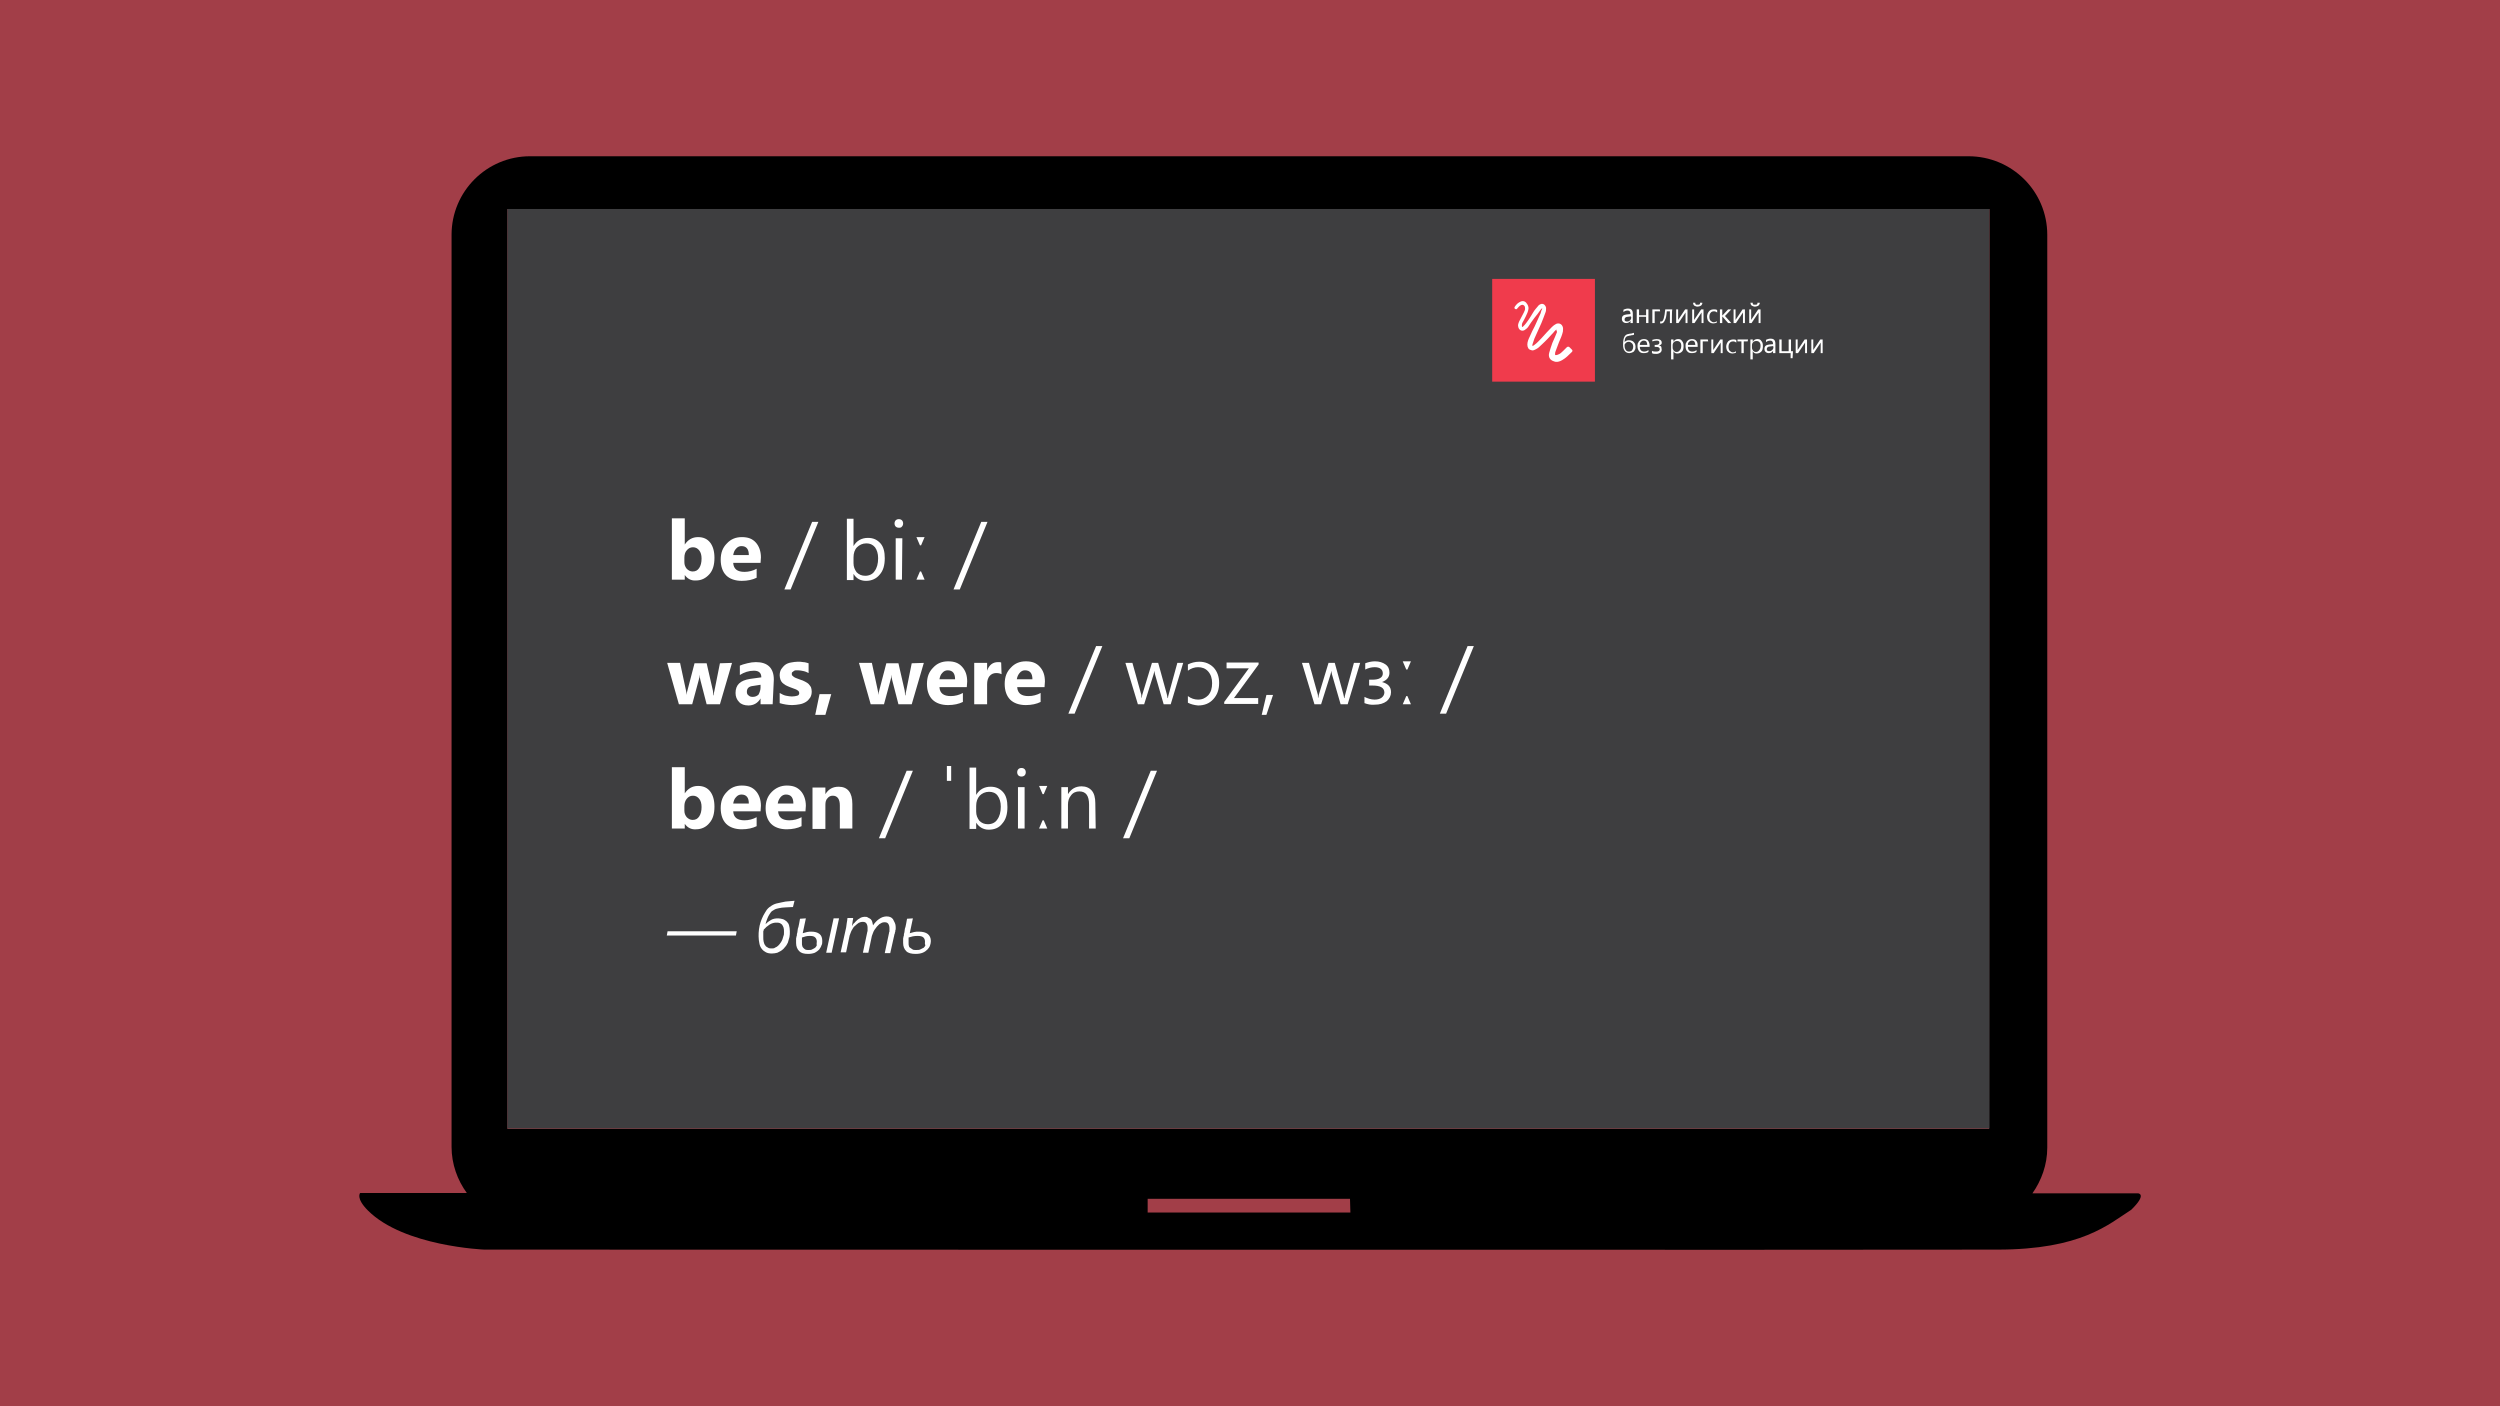 <svg version="1.1" xmlns="http://www.w3.org/2000/svg" x="0px" y="0px" viewBox="0 0 640 360" enable-background="new 0 0 640 360"><rect id="XMLID_1_" fill="#A23E48" width="640" height="360"/><path d="M547.4,305.5h-27.1c2.3-3.3,3.8-7.3,3.8-11.7V60.1c0-11.1-9-20.1-20.2-20.1H135.7c-11.1,0-20.1,9-20.1,20.1v233.5c0,4.4,1.5,8.5,3.9,11.8H92.2c0,0-1.2,1.3,2,4.5c9.2,9.2,29.8,10,29.8,10l0,0c0,0,386.9,0.1,387.3,0c21.6,0,28.5-6.5,34.3-10.2C549.7,305.7,547.4,305.5,547.4,305.5z M345.7,310.4h-51.9v-3.5h51.8L345.7,310.4L345.7,310.4z M509.2,289H129.9V53.5h379.4L509.2,289L509.2,289z"/><rect id="XMLID_97_" x="129.9" y="53.5" fill="#3E3E40" width="379.4" height="235.4"/><path fill="#FFFFFF" d="M175.3,147.2L175.3,147.2v1.2H172v-15.7h3.3v6.7l0,0c0.8-1.2,1.9-1.9,3.4-1.9c1.4,0,2.4,0.5,3.1,1.4c0.7,0.9,1.1,2.2,1.1,3.9c0,1.8-0.4,3.2-1.3,4.2c-0.9,1-2,1.6-3.4,1.6C177,148.7,176,148.2,175.3,147.2z M175.2,142.8v1.1c0,0.7,0.2,1.2,0.6,1.7c0.4,0.4,0.9,0.7,1.5,0.7c0.8,0,1.3-0.3,1.7-0.9c0.4-0.6,0.6-1.4,0.6-2.4c0-0.9-0.2-1.6-0.6-2.1c-0.4-0.5-0.9-0.8-1.6-0.8c-0.7,0-1.2,0.3-1.6,0.8C175.4,141.3,175.2,142,175.2,142.8z"/><path fill="#FFFFFF" d="M194.7,144.1h-7c0.1,1.6,1.1,2.3,2.9,2.3c1.1,0,2.2-0.3,3.1-0.8v2.3c-1,0.5-2.3,0.8-3.8,0.8c-1.7,0-3.1-0.5-4-1.4c-0.9-0.9-1.4-2.3-1.4-4c0-1.8,0.5-3.1,1.6-4.2c1-1.1,2.3-1.6,3.8-1.6c1.6,0,2.7,0.4,3.6,1.4c0.8,0.9,1.3,2.2,1.3,3.8L194.7,144.1L194.7,144.1z M191.7,142.1c0-1.5-0.6-2.3-1.9-2.3c-0.5,0-1,0.2-1.4,0.7c-0.4,0.4-0.6,1-0.7,1.6H191.7z"/><path id="XMLID_92_" fill="#FFFFFF" d="M209.5,133.6l-7.1,17.3h-1.6l7.1-17.3C207.9,133.6,209.5,133.6,209.5,133.6z"/><path fill="#FFFFFF" d="M218.5,146.9L218.5,146.9v1.6h-1.7v-15.7h1.7v7l0,0c0.8-1.4,2.1-2.1,3.7-2.1c1.4,0,2.4,0.5,3.2,1.4c0.8,0.9,1.1,2.2,1.1,3.8c0,1.8-0.4,3.2-1.3,4.2c-0.8,1-2,1.6-3.5,1.6C220.3,148.7,219.2,148.1,218.5,146.9z M218.5,142.7v1.5c0,0.9,0.3,1.6,0.8,2.3c0.6,0.6,1.3,0.9,2.2,0.9c1,0,1.9-0.4,2.4-1.2c0.6-0.8,0.9-1.9,0.9-3.3c0-1.2-0.3-2.1-0.8-2.8c-0.6-0.7-1.3-1-2.2-1c-1,0-1.8,0.4-2.4,1C218.8,140.7,218.5,141.6,218.5,142.7z"/><path fill="#FFFFFF" d="M230.1,135.1c-0.3,0-0.6-0.1-0.8-0.3s-0.3-0.5-0.3-0.8s0.1-0.6,0.3-0.8s0.5-0.3,0.8-0.3c0.3,0,0.6,0.1,0.8,0.3c0.2,0.2,0.3,0.5,0.3,0.8s-0.1,0.6-0.3,0.8C230.7,135.1,230.4,135.1,230.1,135.1z M230.9,148.4h-1.6v-10.6h1.7L230.9,148.4L230.9,148.4z"/><path fill="#FFFFFF" d="M236.7,137.5l-0.9,2.1h-0.3l-0.9-2.1H236.7z M236.7,148.4h-2.1l0.9-2.1h0.3L236.7,148.4z"/><path id="XMLID_85_" fill="#FFFFFF" d="M252.8,133.6l-7.1,17.3h-1.6l7.1-17.3C251.2,133.6,252.8,133.6,252.8,133.6z"/><path id="XMLID_84_" fill="#FFFFFF" d="M187.4,169.7l-3.1,10.6h-3.4l-1.6-6.2c-0.1-0.4-0.2-0.9-0.2-1.4l0,0c0,0.5-0.1,1-0.2,1.3l-1.7,6.3h-3.4l-3-10.6h3.3l1.5,7c0.1,0.3,0.1,0.7,0.2,1.2l0,0c0-0.5,0.1-0.9,0.2-1.2l1.8-6.9h3.1l1.6,7c0,0.2,0.1,0.6,0.1,1.2h0.1c0-0.4,0.1-0.8,0.2-1.2l1.4-7L187.4,169.7L187.4,169.7z"/><path fill="#FFFFFF" d="M197.8,180.3h-3.1v-1.5l0,0c-0.7,1.2-1.8,1.8-3.1,1.8c-1,0-1.9-0.3-2.4-0.9c-0.6-0.6-0.9-1.4-0.9-2.3c0-2.1,1.2-3.2,3.7-3.6l2.9-0.4c0-1.1-0.6-1.7-1.9-1.7s-2.5,0.4-3.6,1.1v-2.4c0.4-0.2,1.1-0.4,1.9-0.6c0.8-0.2,1.5-0.3,2.2-0.3c3,0,4.6,1.5,4.6,4.5L197.8,180.3L197.8,180.3z M194.7,176v-0.7l-1.9,0.3c-1.1,0.1-1.6,0.6-1.6,1.5c0,0.4,0.1,0.7,0.4,0.9c0.3,0.3,0.6,0.4,1.1,0.4c0.6,0,1.1-0.2,1.5-0.6C194.5,177.2,194.7,176.6,194.7,176z"/><path id="XMLID_81_" fill="#FFFFFF" d="M199.6,180v-2.6c0.5,0.3,1.1,0.6,1.6,0.7c0.5,0.1,1.1,0.2,1.5,0.2c0.6,0,1-0.1,1.4-0.2s0.5-0.4,0.5-0.7c0-0.2-0.1-0.4-0.2-0.5c-0.1-0.1-0.4-0.3-0.6-0.4s-0.5-0.2-0.8-0.3c-0.3-0.1-0.6-0.2-0.8-0.3c-0.4-0.2-0.8-0.3-1.1-0.5c-0.3-0.2-0.6-0.4-0.8-0.6c-0.2-0.2-0.4-0.5-0.5-0.8s-0.2-0.7-0.2-1.1c0-0.6,0.1-1.1,0.4-1.6c0.3-0.4,0.6-0.8,1-1.1c0.4-0.3,0.9-0.5,1.5-0.6c0.6-0.1,1.1-0.2,1.7-0.2c0.5,0,0.9,0,1.4,0.1c0.5,0,1,0.2,1.4,0.3v2.5c-0.4-0.2-0.8-0.4-1.3-0.5c-0.5-0.1-0.9-0.2-1.4-0.2c-0.2,0-0.4,0-0.6,0c-0.2,0-0.4,0.1-0.5,0.2c-0.1,0.1-0.3,0.2-0.4,0.3c-0.1,0.1-0.1,0.3-0.1,0.4c0,0.2,0,0.4,0.2,0.5c0.1,0.1,0.3,0.3,0.5,0.4c0.2,0.1,0.4,0.2,0.7,0.3c0.3,0.1,0.5,0.2,0.8,0.3c0.4,0.1,0.8,0.3,1.2,0.5c0.4,0.2,0.7,0.4,0.9,0.6c0.2,0.2,0.4,0.5,0.6,0.8c0.1,0.3,0.2,0.7,0.2,1.1c0,0.6-0.1,1.1-0.4,1.6c-0.3,0.4-0.6,0.8-1.1,1.1s-1,0.5-1.6,0.6c-0.6,0.1-1.2,0.2-1.9,0.2C201.7,180.5,200.6,180.3,199.6,180z"/><path id="XMLID_80_" fill="#FFFFFF" d="M212.8,177.7l-1.5,5.3h-2.6l1.1-5.3H212.8L212.8,177.7z"/><path id="XMLID_79_" fill="#FFFFFF" d="M236.5,169.7l-3.1,10.6H230l-1.6-6.2c-0.1-0.4-0.2-0.9-0.2-1.4l0,0c0,0.5-0.1,1-0.2,1.3l-1.7,6.3h-3.4l-3-10.6h3.3l1.5,7c0.1,0.3,0.1,0.7,0.2,1.2l0,0c0-0.5,0.1-0.9,0.2-1.2l1.8-6.9h3.1l1.6,7c0,0.2,0.1,0.6,0.1,1.2h0.1c0-0.4,0.1-0.8,0.2-1.2l1.4-7L236.5,169.7L236.5,169.7z"/><path fill="#FFFFFF" d="M247.5,175.9h-7c0.1,1.6,1.1,2.3,2.9,2.3c1.1,0,2.2-0.3,3.1-0.8v2.3c-1,0.5-2.3,0.8-3.8,0.8c-1.7,0-3.1-0.5-4-1.4c-0.9-0.9-1.4-2.3-1.4-4c0-1.8,0.5-3.1,1.6-4.2c1-1.1,2.3-1.6,3.8-1.6c1.6,0,2.7,0.4,3.6,1.4s1.3,2.2,1.3,3.8L247.5,175.9L247.5,175.9z M244.5,173.9c0-1.5-0.6-2.3-1.9-2.3c-0.5,0-1,0.2-1.4,0.7c-0.4,0.4-0.6,1-0.7,1.6H244.5z"/><path id="XMLID_76_" fill="#FFFFFF" d="M256.4,172.6c-0.4-0.2-0.8-0.3-1.4-0.3c-0.7,0-1.3,0.3-1.7,0.8c-0.4,0.5-0.6,1.2-0.6,2.1v5.1h-3.3v-10.6h3.3v2l0,0c0.5-1.5,1.5-2.2,2.8-2.2c0.4,0,0.6,0,0.8,0.1L256.4,172.6L256.4,172.6z"/><path fill="#FFFFFF" d="M267.4,175.9h-7c0.1,1.6,1.1,2.3,2.9,2.3c1.1,0,2.2-0.3,3.1-0.8v2.3c-1,0.5-2.3,0.8-3.8,0.8c-1.7,0-3.1-0.5-4-1.4c-0.9-0.9-1.4-2.3-1.4-4c0-1.8,0.5-3.1,1.6-4.2c1-1.1,2.3-1.6,3.8-1.6c1.6,0,2.7,0.4,3.6,1.4s1.3,2.2,1.3,3.8L267.4,175.9L267.4,175.9z M264.3,173.9c0-1.5-0.6-2.3-1.9-2.3c-0.5,0-1,0.2-1.4,0.7c-0.4,0.5-0.6,1-0.7,1.6H264.3z"/><path id="XMLID_73_" fill="#FFFFFF" d="M282.2,165.4l-7.1,17.3h-1.6l7.1-17.3H282.2L282.2,165.4z"/><path id="XMLID_72_" fill="#FFFFFF" d="M302.9,169.7l-3.2,10.6h-1.8l-2.2-7.6c-0.1-0.3-0.1-0.6-0.2-1l0,0c0,0.3-0.1,0.6-0.2,1l-2.4,7.6h-1.6l-3.2-10.6h1.8l2.2,7.9c0.1,0.2,0.1,0.6,0.1,1h0.1c0-0.3,0.1-0.6,0.2-1l2.4-7.9h1.6l2.2,8c0.1,0.3,0.1,0.6,0.2,1h0.1c0-0.3,0.1-0.6,0.2-1l2.2-8H302.9z"/><path id="XMLID_71_" fill="#FFFFFF" d="M304.1,179.9v-1.7c0.8,0.6,1.7,0.9,2.6,0.9c1.1,0,1.9-0.4,2.6-1.1c0.7-0.8,1-1.8,1-3.1c0-1.2-0.3-2.2-1-3c-0.7-0.8-1.6-1.1-2.6-1.1c-0.9,0-1.8,0.3-2.6,0.9v-1.6c0.8-0.4,1.8-0.7,2.9-0.7c1.5,0,2.7,0.5,3.7,1.5c0.9,1,1.4,2.3,1.4,3.9c0,1.8-0.5,3.1-1.5,4.2c-1,1.1-2.3,1.6-3.9,1.6C305.7,180.5,304.9,180.3,304.1,179.9z"/><path id="XMLID_70_" fill="#FFFFFF" d="M322.2,170.1l-6.3,8.6h6.2v1.5h-8.7v-0.5l6.3-8.6H314v-1.5h8.2V170.1L322.2,170.1z"/><path id="XMLID_69_" fill="#FFFFFF" d="M325.9,177.9l-1.7,5.1H323l1.2-5.1H325.9z"/><path id="XMLID_68_" fill="#FFFFFF" d="M348.2,169.7l-3.2,10.6h-1.8l-2.2-7.6c-0.1-0.3-0.1-0.6-0.2-1l0,0c0,0.3-0.1,0.6-0.2,1l-2.4,7.6h-1.7l-3.2-10.6h1.8l2.2,7.9c0.1,0.2,0.1,0.6,0.1,1h0.1c0-0.3,0.1-0.6,0.2-1l2.4-7.9h1.6l2.2,8c0.1,0.3,0.1,0.6,0.2,1h0.1c0-0.3,0.1-0.6,0.2-1l2.2-8H348.2z"/><path id="XMLID_67_" fill="#FFFFFF" d="M349.3,180v-1.6c0.8,0.4,1.7,0.7,2.6,0.7c0.8,0,1.4-0.2,1.8-0.5c0.4-0.3,0.7-0.8,0.7-1.3c0-1.2-1-1.8-3-1.8h-0.9V174h0.8c0.8,0,1.5-0.1,2-0.4c0.5-0.3,0.7-0.7,0.7-1.2c0-1-0.7-1.6-2.1-1.6c-0.8,0-1.6,0.2-2.4,0.6v-1.6c0.8-0.3,1.6-0.5,2.5-0.5c1.1,0,2,0.3,2.7,0.8c0.7,0.5,1,1.2,1,2.1c0,1.1-0.6,1.9-1.9,2.4l0,0c1.5,0.4,2.3,1.2,2.3,2.6c0,0.9-0.4,1.7-1.1,2.3c-0.8,0.6-1.8,0.9-3.1,0.9C351,180.5,350.1,180.3,349.3,180z"/><path fill="#FFFFFF" d="M361.2,169.3l-0.9,2.1H360l-0.9-2.1H361.2z M361.2,180.3h-2.1l0.9-2.1h0.3L361.2,180.3z"/><path id="XMLID_64_" fill="#FFFFFF" d="M377.3,165.4l-7.1,17.3h-1.6l7.1-17.3H377.3L377.3,165.4z"/><path fill="#FFFFFF" d="M175.3,210.9L175.3,210.9v1.2H172v-15.7h3.3v6.7l0,0c0.8-1.2,1.9-1.9,3.4-1.9c1.4,0,2.4,0.5,3.1,1.4c0.7,0.9,1.1,2.2,1.1,3.9c0,1.8-0.4,3.2-1.3,4.2c-0.8,1-2,1.6-3.4,1.6C177,212.4,176,211.9,175.3,210.9z M175.2,206.4v1.1c0,0.7,0.2,1.2,0.6,1.7c0.4,0.4,0.9,0.7,1.5,0.7c0.8,0,1.3-0.3,1.7-0.9c0.4-0.6,0.6-1.4,0.6-2.4c0-0.9-0.2-1.6-0.6-2.1c-0.4-0.5-0.9-0.8-1.6-0.8c-0.7,0-1.2,0.3-1.6,0.8C175.4,205,175.2,205.6,175.2,206.4z"/><path fill="#FFFFFF" d="M194.7,207.7h-7c0.1,1.6,1.1,2.3,2.9,2.3c1.1,0,2.2-0.3,3.1-0.8v2.3c-1,0.5-2.3,0.8-3.8,0.8c-1.7,0-3.1-0.5-4-1.4s-1.4-2.3-1.4-4c0-1.8,0.5-3.1,1.6-4.2c1-1.1,2.3-1.6,3.8-1.6c1.6,0,2.7,0.4,3.6,1.4c0.8,0.9,1.3,2.2,1.3,3.8L194.7,207.7L194.7,207.7z M191.7,205.7c0-1.5-0.6-2.3-1.9-2.3c-0.5,0-1,0.2-1.4,0.7c-0.4,0.4-0.6,1-0.7,1.6H191.7z"/><path fill="#FFFFFF" d="M206.2,207.7h-7c0.1,1.6,1.1,2.3,2.9,2.3c1.1,0,2.2-0.3,3.1-0.8v2.3c-1,0.5-2.3,0.8-3.8,0.8c-1.7,0-3.1-0.5-4-1.4s-1.4-2.3-1.4-4c0-1.8,0.5-3.1,1.6-4.2c1-1,2.3-1.6,3.8-1.6c1.6,0,2.7,0.4,3.6,1.4c0.8,0.9,1.3,2.2,1.3,3.8L206.2,207.7L206.2,207.7z M203.1,205.7c0-1.5-0.6-2.3-1.9-2.3c-0.5,0-1,0.2-1.4,0.7c-0.4,0.5-0.6,1-0.7,1.6H203.1z"/><path id="XMLID_57_" fill="#FFFFFF" d="M218.2,212.1H215v-5.9c0-1.6-0.6-2.5-1.8-2.5c-0.6,0-1,0.2-1.4,0.7c-0.4,0.4-0.5,1-0.5,1.7v6.1h-3.3v-10.6h3.3v1.7l0,0c0.8-1.3,1.9-1.9,3.4-1.9c2.3,0,3.5,1.5,3.5,4.4V212.1L218.2,212.1z"/><path id="XMLID_56_" fill="#FFFFFF" d="M233.7,197.3l-7.1,17.3H225l7.1-17.3H233.7z"/><path id="XMLID_55_" fill="#FFFFFF" d="M243.5,199.9h-1.1v-3.8h1.1V199.9z"/><path fill="#FFFFFF" d="M249.9,210.6L249.9,210.6v1.6h-1.7v-15.7h1.7v7l0,0c0.8-1.4,2.1-2.1,3.7-2.1c1.4,0,2.4,0.5,3.2,1.4c0.8,0.9,1.1,2.2,1.1,3.8c0,1.8-0.4,3.2-1.3,4.2c-0.8,1.1-2,1.6-3.5,1.6C251.7,212.4,250.6,211.7,249.9,210.6z M249.9,206.3v1.5c0,0.9,0.3,1.6,0.8,2.3c0.6,0.6,1.3,0.9,2.2,0.9c1,0,1.9-0.4,2.4-1.2c0.6-0.8,0.9-1.9,0.9-3.3c0-1.2-0.3-2.1-0.8-2.8c-0.5-0.7-1.3-1-2.2-1c-1,0-1.8,0.4-2.4,1C250.2,204.4,249.9,205.2,249.9,206.3z"/><path fill="#FFFFFF" d="M261.5,198.8c-0.3,0-0.6-0.1-0.8-0.3c-0.2-0.2-0.3-0.5-0.3-0.8s0.1-0.6,0.3-0.8c0.2-0.2,0.5-0.3,0.8-0.3s0.6,0.1,0.8,0.3c0.2,0.2,0.3,0.5,0.3,0.8s-0.1,0.6-0.3,0.8C262.1,198.7,261.8,198.8,261.5,198.8z M262.3,212.1h-1.7v-10.6h1.7V212.1z"/><path fill="#FFFFFF" d="M268.1,201.2l-0.9,2.1h-0.3l-0.9-2.1H268.1z M268.1,212.1H266l0.9-2.1h0.3L268.1,212.1z"/><path id="XMLID_48_" fill="#FFFFFF" d="M280.5,212.1h-1.7V206c0-2.3-0.8-3.4-2.5-3.4c-0.8,0-1.6,0.3-2.1,1c-0.6,0.7-0.8,1.5-0.8,2.4v6.1h-1.7v-10.6h1.7v1.8l0,0c0.8-1.3,1.9-2,3.5-2c1.1,0,2,0.4,2.6,1.1c0.6,0.7,0.9,1.8,0.9,3.2L280.5,212.1L280.5,212.1z"/><path id="XMLID_47_" fill="#FFFFFF" d="M296.2,197.3l-7.1,17.3h-1.6l7.1-17.3H296.2z"/><path id="XMLID_46_" fill="#FFFFFF" d="M170.7,239.5l0.2-1.1h17.7l-0.2,1.1H170.7z"/><path fill="#FFFFFF" d="M203,232.2c-0.8,0-1.4,0.1-2,0.1c-0.6,0-1.1,0.1-1.6,0.2s-0.9,0.2-1.2,0.4c-0.4,0.2-0.7,0.4-0.9,0.7c-0.1,0.2-0.3,0.4-0.4,0.6c-0.1,0.2-0.3,0.5-0.4,0.8c-0.1,0.3-0.2,0.5-0.3,0.8s-0.2,0.6-0.2,0.8l0,0c0.4-0.5,0.9-0.8,1.4-1.1s1.1-0.4,1.8-0.4c0.4,0,0.8,0.1,1.2,0.2c0.4,0.1,0.7,0.4,1,0.6c0.3,0.3,0.5,0.6,0.6,1c0.1,0.4,0.2,0.9,0.2,1.5c0,0.6,0,1-0.1,1.5c-0.1,0.5-0.3,0.9-0.4,1.4c-0.2,0.4-0.4,0.8-0.7,1.1c-0.3,0.4-0.6,0.7-0.9,0.9c-0.4,0.3-0.8,0.4-1.1,0.6c-0.4,0.1-0.9,0.2-1.4,0.2c-0.6,0-1.1-0.1-1.5-0.3c-0.4-0.2-0.8-0.5-1.1-0.9c-0.3-0.4-0.5-0.8-0.6-1.4c-0.1-0.5-0.2-1.1-0.2-1.8c0-0.6,0-1.1,0.1-1.8s0.2-1.2,0.4-1.8c0.2-0.6,0.4-1.1,0.7-1.7c0.3-0.6,0.6-1,0.9-1.5c0.4-0.5,0.8-0.8,1.3-1.1s1-0.5,1.6-0.6c0.6-0.1,1.2-0.3,1.9-0.4c0.7-0.1,1.5-0.1,2.3-0.2L203,232.2z M200.7,238.6c0-0.4,0-0.8-0.1-1.1c-0.1-0.3-0.2-0.5-0.4-0.8c-0.2-0.2-0.4-0.3-0.6-0.4c-0.2-0.1-0.5-0.1-0.8-0.1c-0.3,0-0.6,0-0.9,0.1c-0.3,0.1-0.6,0.2-0.9,0.4c-0.3,0.2-0.5,0.4-0.8,0.6c-0.2,0.2-0.4,0.4-0.7,0.7c0,0.1,0,0.3-0.1,0.4c0,0.1,0,0.4,0,0.5s0,0.4,0,0.5c0,0.1,0,0.3,0,0.5c0,0.4,0,0.8,0.1,1.2c0.1,0.4,0.2,0.7,0.4,0.9c0.1,0.3,0.4,0.4,0.7,0.6c0.3,0.2,0.6,0.2,0.9,0.2c0.4,0,0.7,0,0.9-0.2c0.3-0.1,0.6-0.3,0.8-0.5c0.2-0.2,0.4-0.4,0.6-0.7c0.2-0.3,0.4-0.6,0.5-0.9c0.1-0.3,0.2-0.7,0.3-1C200.7,239.4,200.7,238.9,200.7,238.6z"/><path fill="#FFFFFF" d="M206.3,235.1l-0.8,3.8c0.3-0.1,0.7-0.2,1.1-0.3c0.4-0.1,0.8-0.1,1.1-0.1c0.9,0,1.6,0.2,2.1,0.6c0.5,0.4,0.7,1,0.7,1.8c0,0.4,0,0.8-0.2,1.1c-0.1,0.4-0.4,0.8-0.6,1.1c-0.3,0.3-0.7,0.6-1.1,0.8c-0.5,0.2-1.1,0.3-1.7,0.3c-1.1,0-1.8-0.2-2.3-0.7c-0.5-0.5-0.8-1.2-0.8-2.1c0-0.2,0-0.3,0-0.5s0-0.4,0-0.5c0-0.1,0-0.4,0.1-0.5c0-0.2,0-0.3,0.1-0.4c0,0,0-0.1,0-0.2c0-0.1,0-0.3,0.1-0.5c0-0.2,0.1-0.4,0.1-0.7s0.1-0.5,0.2-0.8c0.1-0.6,0.3-1.3,0.4-2.1L206.3,235.1L206.3,235.1z M209.1,241.1c0-0.4-0.1-0.8-0.4-1.1c-0.3-0.3-0.7-0.4-1.3-0.4c-0.4,0-0.8,0-1.1,0.1c-0.4,0.1-0.7,0.2-1,0.3c0,0.1,0,0.2,0,0.4c0,0.1,0,0.2,0,0.4c0,0.2,0,0.2,0,0.4c0,0.1,0,0.2,0,0.3c0,0.3,0,0.5,0.1,0.7c0,0.2,0.2,0.4,0.3,0.5c0.1,0.1,0.3,0.3,0.5,0.4c0.2,0.1,0.5,0.1,0.8,0.1c0.4,0,0.7,0,1-0.2c0.3-0.1,0.5-0.3,0.7-0.4c0.2-0.2,0.3-0.4,0.4-0.6C209,241.6,209.1,241.3,209.1,241.1z M212.9,243.9h-1.4l1.9-8.8h1.4L212.9,243.9z"/><path id="XMLID_40_" fill="#FFFFFF" d="M229.3,237.3c0,0.1,0,0.2,0,0.4c0,0.2,0,0.3-0.1,0.5c0,0.2,0,0.4-0.1,0.5c0,0.2,0,0.3-0.1,0.4l-1.1,4.9h-1.4l1.1-5.2c0-0.1,0-0.2,0.1-0.3c0-0.1,0-0.2,0-0.4c0-0.2,0-0.2,0-0.3c0-0.1,0-0.2,0-0.2c0-0.4-0.1-0.8-0.3-1.1c-0.2-0.3-0.5-0.4-0.9-0.4c-0.2,0-0.4,0-0.7,0.1c-0.2,0.1-0.4,0.2-0.7,0.4c-0.2,0.2-0.4,0.4-0.6,0.6c-0.2,0.3-0.4,0.5-0.6,0.8c-0.2,0.3-0.3,0.5-0.4,0.8c-0.1,0.3-0.2,0.5-0.3,0.8l-0.9,4.3h-1.4l1.1-5.2c0-0.1,0-0.2,0.1-0.3c0-0.1,0-0.2,0-0.4c0-0.1,0-0.2,0-0.3c0-0.1,0-0.2,0-0.2c0-0.4-0.1-0.8-0.3-1.1c-0.2-0.3-0.5-0.4-0.9-0.4c-0.2,0-0.4,0-0.7,0.1c-0.3,0.1-0.5,0.2-0.7,0.4c-0.2,0.1-0.4,0.4-0.7,0.6c-0.3,0.2-0.4,0.5-0.6,0.8c-0.2,0.3-0.3,0.5-0.4,0.8c-0.1,0.3-0.2,0.5-0.3,0.8l-0.9,4.3h-1.4l1.4-6.3c0-0.2,0.1-0.4,0.1-0.7s0.1-0.5,0.1-0.7c0-0.2,0.1-0.4,0.1-0.6s0-0.4,0.1-0.5h1.4c0,0.2,0,0.4-0.1,0.7c0,0.3-0.1,0.5-0.1,0.7c0,0.2-0.1,0.5-0.1,0.7l0,0c0.2-0.4,0.4-0.7,0.7-0.9c0.2-0.3,0.5-0.5,0.8-0.8c0.3-0.2,0.6-0.4,0.8-0.5c0.3-0.1,0.6-0.2,0.9-0.2c0.4,0,0.7,0,0.9,0.2c0.3,0.1,0.5,0.3,0.7,0.4c0.2,0.2,0.3,0.4,0.4,0.7s0.1,0.6,0.2,0.9c0.2-0.3,0.4-0.6,0.7-0.9c0.3-0.3,0.5-0.5,0.8-0.7c0.3-0.2,0.6-0.4,0.9-0.5c0.3-0.1,0.7-0.2,1-0.2c0.8,0,1.3,0.2,1.7,0.7C229,236.1,229.3,236.5,229.3,237.3z"/><path fill="#FFFFFF" d="M233.7,235.1l-0.8,3.8c0.4-0.1,0.7-0.2,1.1-0.3c0.4-0.1,0.8-0.1,1.2-0.1c1,0,1.8,0.2,2.3,0.6c0.5,0.4,0.8,1,0.8,1.8c0,0.4-0.1,0.8-0.2,1.1c-0.1,0.4-0.4,0.8-0.7,1.1c-0.3,0.3-0.7,0.6-1.2,0.8s-1.1,0.3-1.8,0.3c-1.1,0-1.9-0.2-2.4-0.7c-0.5-0.5-0.8-1.2-0.8-2.1c0-0.2,0-0.3,0-0.5s0-0.4,0-0.5c0-0.1,0-0.4,0.1-0.5c0-0.2,0-0.3,0.1-0.4c0,0,0-0.1,0-0.2c0-0.1,0-0.3,0.1-0.5c0-0.1,0.1-0.4,0.1-0.7s0.1-0.5,0.2-0.8c0.1-0.6,0.3-1.3,0.4-2.1L233.7,235.1L233.7,235.1z M236.8,241.1c0-0.4-0.1-0.8-0.4-1.1s-0.8-0.4-1.4-0.4c-0.4,0-0.9,0-1.3,0.1c-0.4,0.1-0.8,0.2-1.1,0.3c0,0.1,0,0.2,0,0.4c0,0.1,0,0.2,0,0.4c0,0.2,0,0.2,0,0.4c0,0.1,0,0.2,0,0.3c0,0.3,0,0.5,0.1,0.7c0,0.2,0.2,0.4,0.4,0.5c0.2,0.1,0.4,0.3,0.6,0.4c0.2,0.1,0.5,0.1,0.9,0.1c0.4,0,0.8,0,1.1-0.2c0.3-0.1,0.5-0.3,0.8-0.4c0.2-0.2,0.3-0.4,0.4-0.6C236.7,241.6,236.8,241.3,236.8,241.1z"/><rect id="XMLID_37_" x="408.2" y="71.4" fill="none" width="65.8" height="26.3"/><rect id="XMLID_36_" x="382" y="71.4" fill="#F03B4C" width="26.3" height="26.3"/><path id="XMLID_35_" fill="#FFFFFF" d="M398.5,84.3c-0.2,0.2-0.5,0.4-0.7,0.7c-1,1.1-2,2.2-3.1,3.2c-0.5,0.5-1,1-1.7,1.3c-0.4,0.2-0.7,0.3-1.1,0.1c-0.6-0.1-0.9-0.7-0.9-1.4c0-0.7,0.3-1.4,0.6-2c0.4-0.9,0.8-1.8,1.3-2.7c0.5-1.1,1-2.2,1.5-3.3c0.1-0.4,0.2-0.8,0.4-1.1c0-0.1,0-0.1,0-0.2l0,0c-0.1,0.1-0.3,0.2-0.4,0.4c-0.5,0.7-1,1.4-1.6,2.1c-0.6,0.8-1.1,1.5-1.6,2.3c-0.2,0.3-0.6,0.6-0.9,0.8c-0.7,0.4-1.4,0-1.6-0.7c-0.2-0.6,0-1,0.2-1.5c0.4-0.8,0.8-1.5,1.2-2.3c0.2-0.4,0.4-0.8,0.3-1.2c0-0.3-0.1-0.5-0.4-0.7c-0.2-0.1-0.4-0.1-0.6,0c-0.4,0.2-0.7,0.5-1,0.9c-0.1,0.2-0.3,0.2-0.5,0.1c-0.2-0.1-0.3-0.3-0.1-0.6c0.4-0.6,0.8-1,1.5-1.3c0.7-0.3,1.3,0,1.7,0.7c0.3,0.5,0.4,1,0.2,1.6c-0.1,0.5-0.4,1-0.6,1.5c-0.3,0.6-0.6,1.2-0.9,1.7c-0.1,0.2-0.1,0.5-0.1,0.7c0,0.1,0,0.2,0.1,0.3c0,0,0.2,0,0.2-0.1c0.3-0.3,0.6-0.6,0.8-0.9c0.7-0.9,1.3-1.9,1.9-2.9c0.3-0.5,0.7-0.9,1.1-1.4c0.2-0.3,0.5-0.5,0.9-0.6c0.6-0.1,1.1,0.4,1.2,1c0,0.4,0,0.9-0.2,1.3c-0.3,0.9-0.7,1.8-1,2.6c-0.6,1.3-1.2,2.7-1.8,4c-0.2,0.5-0.3,1-0.5,1.5c0,0.1,0,0.2,0,0.4c0.2-0.1,0.4-0.2,0.5-0.3c0.7-0.5,1.2-1.1,1.8-1.7c0.9-1,1.8-2,2.7-2.9c0.3-0.3,0.7-0.6,1.1-0.8c0.8-0.3,1.5,0.1,1.7,0.9c0.1,0.4,0,0.7,0,1.1c-0.2,0.9-0.6,1.8-1,2.7c-0.3,0.8-0.6,1.6-0.9,2.4c-0.1,0.2-0.1,0.4-0.1,0.7c0,0.1,0,0.2,0.1,0.2c0.2,0,0.4,0,0.6-0.1c0.6-0.2,1-0.6,1.4-1c0.3-0.3,0.6-0.6,0.9-0.9c0.2-0.2,0.5-0.2,0.7,0s0.4,0.4,0.6,0.6c0.2,0.2,0.2,0.4,0,0.6c-0.8,0.8-1.6,1.6-2.5,2.1c-0.7,0.4-1.4,0.6-2.1,0.3c-1-0.3-1.5-1.1-1.2-2.2c0.2-0.8,0.5-1.6,0.8-2.5c0.4-0.9,0.8-1.8,1.2-2.8C398.4,84.5,398.4,84.4,398.5,84.3C398.5,84.4,398.5,84.3,398.5,84.3z"/><path fill="#FFFFFF" d="M418,82.7h-0.6v-0.6l0,0c-0.2,0.4-0.6,0.6-1.1,0.6c-0.3,0-0.6-0.1-0.8-0.3c-0.2-0.2-0.3-0.4-0.3-0.8c0-0.7,0.4-1,1.2-1.1l1-0.1c0-0.6-0.2-0.9-0.7-0.9c-0.4,0-0.8,0.1-1.1,0.4v-0.6c0.1-0.1,0.3-0.1,0.5-0.2c0.2-0.1,0.5-0.1,0.7-0.1c0.8,0,1.2,0.4,1.2,1.3L418,82.7L418,82.7z M417.5,81l-0.8,0.1c-0.3,0-0.5,0.1-0.6,0.2c-0.1,0.1-0.2,0.2-0.2,0.5c0,0.2,0,0.3,0.2,0.4c0.1,0.1,0.3,0.1,0.5,0.1c0.3,0,0.5-0.1,0.7-0.3c0.2-0.2,0.3-0.4,0.3-0.8L417.5,81L417.5,81z"/><path id="XMLID_32_" fill="#FFFFFF" d="M422,82.7h-0.6v-1.6h-1.8v1.6H419v-3.5h0.6v1.5h1.8v-1.5h0.6V82.7z"/><path id="XMLID_31_" fill="#FFFFFF" d="M425,79.7h-1.4v3H423v-3.5h1.9L425,79.7L425,79.7z"/><path id="XMLID_30_" fill="#FFFFFF" d="M428,82.7h-0.5v-3h-0.8c-0.1,1.1-0.2,1.8-0.5,2.3c-0.2,0.5-0.5,0.8-0.9,0.8c-0.1,0-0.2,0-0.3,0v-0.5c0.1,0,0.1,0,0.3,0c0.5,0,0.8-1,1-3.1h1.8C428,79.2,428,82.7,428,82.7z"/><path id="XMLID_29_" fill="#FFFFFF" d="M432,82.7h-0.5V80l-1.8,2.7h-0.6v-3.5h0.5v2.7l1.8-2.7h0.6V82.7L432,82.7z"/><path fill="#FFFFFF" d="M436.1,82.7h-0.5V80l-1.8,2.7h-0.6v-3.5h0.5v2.7l1.8-2.7h0.6V82.7L436.1,82.7z M435.8,77.5c0,0.1,0,0.3-0.1,0.4c0,0.1-0.1,0.2-0.2,0.3c-0.1,0.1-0.2,0.1-0.4,0.2c-0.1,0-0.3,0.1-0.5,0.1c-0.2,0-0.3,0-0.5-0.1c-0.1,0-0.3-0.1-0.4-0.2c-0.1-0.1-0.2-0.2-0.2-0.3c0-0.1-0.1-0.3-0.1-0.4h0.6c0,0.1,0,0.2,0,0.2c0,0.1,0,0.1,0.1,0.2c0.1,0.1,0.1,0.1,0.2,0.1s0.2,0,0.3,0c0.1,0,0.2,0,0.3,0c0.1,0,0.1-0.1,0.2-0.1c0,0,0.1-0.1,0.1-0.2s0-0.1,0-0.2H435.8L435.8,77.5z"/><path id="XMLID_26_" fill="#FFFFFF" d="M439.5,82.6c-0.3,0.1-0.6,0.2-0.9,0.2s-0.6-0.1-0.8-0.2c-0.2-0.1-0.5-0.4-0.6-0.6c-0.1-0.3-0.2-0.6-0.2-0.9c0-0.6,0.2-1,0.5-1.4c0.3-0.4,0.8-0.5,1.3-0.5c0.3,0,0.6,0,0.8,0.2V80c-0.3-0.2-0.5-0.3-0.8-0.3c-0.4,0-0.7,0.1-0.9,0.4c-0.2,0.2-0.3,0.6-0.3,1c0,0.4,0.1,0.8,0.3,1c0.2,0.2,0.5,0.4,0.8,0.4s0.6-0.1,0.8-0.3L439.5,82.6L439.5,82.6z"/><path id="XMLID_25_" fill="#FFFFFF" d="M443.2,82.7h-0.8l-1.5-1.7l0,0v1.7h-0.6v-3.5h0.6v1.6l0,0l1.5-1.6h0.8l-1.6,1.7L443.2,82.7z"/><path id="XMLID_24_" fill="#FFFFFF" d="M446.7,82.7h-0.5V80l-1.8,2.7h-0.6v-3.5h0.5v2.7l1.8-2.7h0.6V82.7L446.7,82.7z"/><path fill="#FFFFFF" d="M450.7,82.7h-0.5V80l-1.8,2.7h-0.6v-3.5h0.5v2.7l1.8-2.7h0.6V82.7L450.7,82.7z M450.5,77.5c0,0.1,0,0.3-0.1,0.4c0,0.1-0.1,0.2-0.2,0.3c-0.1,0.1-0.2,0.1-0.4,0.2c-0.1,0-0.3,0.1-0.5,0.1c-0.2,0-0.3,0-0.5-0.1c-0.2-0.1-0.3-0.1-0.4-0.2c-0.1-0.1-0.2-0.2-0.2-0.3c0-0.1-0.1-0.3-0.1-0.4h0.6c0,0.1,0,0.2,0,0.2s0,0.1,0.1,0.2c0.1,0.1,0.1,0.1,0.2,0.1s0.2,0,0.3,0c0.1,0,0.2,0,0.3,0s0.1-0.1,0.2-0.1c0,0,0.1-0.1,0.1-0.2s0-0.1,0-0.2L450.5,77.5L450.5,77.5z"/><path fill="#FFFFFF" d="M418.7,88.7c0,0.3,0,0.7-0.2,0.9c-0.1,0.3-0.3,0.5-0.6,0.6c-0.2,0.1-0.5,0.2-0.8,0.2c-0.5,0-0.9-0.2-1.2-0.6c-0.3-0.4-0.4-0.9-0.4-1.6c0-1.4,0.3-2.3,1-2.6c0.1,0,0.3-0.1,0.4-0.1s0.3-0.1,0.5-0.1s0.3,0,0.5-0.1c0.1,0,0.3-0.1,0.4-0.1v0.5c-0.1,0-0.2,0.1-0.4,0.1c-0.1,0-0.3,0-0.5,0.1c-0.1,0-0.3,0-0.5,0.1c-0.1,0-0.3,0.1-0.4,0.1c-0.4,0.2-0.6,0.7-0.6,1.5l0,0c0.1-0.2,0.3-0.3,0.5-0.4s0.4-0.1,0.7-0.1c0.3,0,0.6,0.1,0.8,0.2c0.2,0.1,0.4,0.3,0.6,0.6C418.6,88.1,418.7,88.4,418.7,88.7z M418.1,88.8c0-0.4-0.1-0.7-0.3-0.9c-0.2-0.2-0.5-0.4-0.8-0.4c-0.5,0-0.8,0.2-1.1,0.7v0.3c0,0.5,0.1,0.8,0.3,1.1c0.2,0.3,0.5,0.4,0.8,0.4c0.3,0,0.6-0.1,0.8-0.3C418,89.4,418.1,89.1,418.1,88.8z"/><path fill="#FFFFFF" d="M422.3,88.8h-2.5c0,0.4,0.1,0.7,0.3,0.9c0.2,0.2,0.5,0.3,0.8,0.3c0.3,0,0.8-0.1,1.1-0.4v0.5c-0.3,0.2-0.7,0.3-1.2,0.3c-0.5,0-0.9-0.1-1.2-0.5c-0.3-0.4-0.4-0.8-0.4-1.3c0-0.3,0-0.7,0.2-0.9c0.1-0.3,0.3-0.5,0.6-0.7c0.2-0.1,0.5-0.2,0.8-0.2c0.5,0,0.8,0.1,1.1,0.4c0.2,0.3,0.4,0.7,0.4,1.2L422.3,88.8L422.3,88.8z M421.7,88.3c0-0.3-0.1-0.6-0.2-0.8c-0.1-0.2-0.4-0.3-0.7-0.3c-0.3,0-0.5,0.1-0.7,0.3c-0.2,0.2-0.3,0.4-0.3,0.8H421.7L421.7,88.3z"/><path id="XMLID_17_" fill="#FFFFFF" d="M425.4,89.5c0,0.3-0.1,0.6-0.4,0.8c-0.3,0.2-0.6,0.3-1,0.3c-0.5,0-0.8,0-1.1-0.2v-0.6c0.3,0.2,0.7,0.2,1.1,0.2c0.6,0,0.9-0.2,0.9-0.6c0-0.4-0.3-0.6-1-0.6h-0.3v-0.5h0.3c0.6,0,0.9-0.2,0.9-0.6c0-0.1,0-0.3-0.2-0.4c-0.1-0.1-0.3-0.1-0.6-0.1c-0.3,0-0.7,0.1-1,0.2V87c0.4-0.1,0.8-0.2,1.1-0.2c0.8,0,1.3,0.3,1.3,0.9c0,0.2,0,0.4-0.2,0.5c-0.1,0.1-0.3,0.2-0.5,0.3l0,0c0.3,0,0.5,0.1,0.6,0.3C425.3,89.1,425.4,89.2,425.4,89.5z"/><path fill="#FFFFFF" d="M431,88.6c0,0.6-0.1,1.1-0.4,1.4c-0.3,0.3-0.7,0.5-1.2,0.5c-0.5,0-0.8-0.2-1-0.6l0,0V92h-0.6v-5.1h0.6v0.6l0,0c0.3-0.5,0.7-0.7,1.2-0.7c0.4,0,0.8,0.1,1,0.5C430.9,87.6,431,88,431,88.6z M430.4,88.5c0-0.4-0.1-0.7-0.3-0.9c-0.2-0.2-0.4-0.3-0.8-0.3c-0.3,0-0.6,0.1-0.8,0.3c-0.2,0.2-0.3,0.5-0.3,0.8V89c0,0.3,0.1,0.5,0.3,0.8c0.2,0.2,0.4,0.3,0.7,0.3c0.3,0,0.6-0.1,0.8-0.4C430.3,89.4,430.4,89,430.4,88.5z"/><path fill="#FFFFFF" d="M434.6,88.8h-2.5c0,0.4,0.1,0.7,0.3,0.9c0.2,0.2,0.5,0.3,0.8,0.3c0.4,0,0.8-0.1,1.1-0.4v0.5c-0.3,0.2-0.7,0.3-1.2,0.3c-0.5,0-0.9-0.1-1.2-0.5c-0.3-0.3-0.4-0.8-0.4-1.3c0-0.3,0-0.7,0.2-0.9c0.1-0.3,0.3-0.5,0.6-0.7c0.2-0.1,0.5-0.2,0.8-0.2c0.5,0,0.8,0.1,1.1,0.4s0.4,0.7,0.4,1.2L434.6,88.8L434.6,88.8z M434,88.3c0-0.3-0.1-0.6-0.2-0.8c-0.1-0.2-0.4-0.3-0.7-0.3c-0.3,0-0.5,0.1-0.7,0.3c-0.2,0.2-0.3,0.4-0.3,0.8H434L434,88.3z"/><path id="XMLID_12_" fill="#FFFFFF" d="M437.3,87.4h-1.4v3h-0.6v-3.5h1.9L437.3,87.4L437.3,87.4z"/><path id="XMLID_11_" fill="#FFFFFF" d="M441,90.4h-0.5v-2.7l-1.8,2.7h-0.6v-3.5h0.5v2.7l1.8-2.7h0.6V90.4L441,90.4z"/><path id="XMLID_10_" fill="#FFFFFF" d="M444.4,90.3c-0.3,0.1-0.6,0.2-0.9,0.2s-0.6-0.1-0.8-0.2c-0.2-0.1-0.5-0.4-0.6-0.6c-0.1-0.3-0.2-0.6-0.2-0.9c0-0.6,0.2-1,0.5-1.4c0.3-0.3,0.8-0.5,1.3-0.5c0.3,0,0.6,0,0.8,0.2v0.6c-0.3-0.2-0.5-0.3-0.8-0.3c-0.4,0-0.7,0.1-0.9,0.4c-0.2,0.2-0.3,0.6-0.3,1c0,0.4,0.1,0.8,0.3,1c0.2,0.2,0.5,0.4,0.8,0.4c0.3,0,0.6-0.1,0.8-0.3L444.4,90.3L444.4,90.3z"/><path id="XMLID_9_" fill="#FFFFFF" d="M447.4,87.4h-1v3h-0.6v-3h-1v-0.5h2.7L447.4,87.4L447.4,87.4z"/><path fill="#FFFFFF" d="M451.3,88.6c0,0.6-0.1,1.1-0.4,1.4c-0.3,0.3-0.7,0.5-1.2,0.5c-0.5,0-0.8-0.2-1-0.6l0,0V92h-0.6v-5.1h0.6v0.6l0,0c0.3-0.5,0.7-0.7,1.2-0.7c0.4,0,0.8,0.1,1,0.5C451.2,87.6,451.3,88,451.3,88.6z M450.7,88.5c0-0.4-0.1-0.7-0.3-0.9c-0.2-0.2-0.4-0.3-0.8-0.3c-0.3,0-0.6,0.1-0.8,0.3c-0.2,0.2-0.3,0.5-0.3,0.8V89c0,0.3,0.1,0.5,0.3,0.8c0.2,0.2,0.4,0.3,0.7,0.3c0.3,0,0.6-0.1,0.8-0.4C450.6,89.4,450.7,89,450.7,88.5z"/><path fill="#FFFFFF" d="M454.5,90.4h-0.6v-0.6l0,0c-0.2,0.4-0.6,0.6-1.1,0.6c-0.3,0-0.6-0.1-0.8-0.3c-0.2-0.2-0.3-0.4-0.3-0.8c0-0.7,0.4-1,1.2-1.1l1-0.1c0-0.6-0.2-0.9-0.7-0.9c-0.4,0-0.8,0.1-1.1,0.4V87c0.1-0.1,0.3-0.1,0.5-0.2c0.2-0.1,0.5-0.1,0.7-0.1c0.8,0,1.2,0.4,1.2,1.3L454.5,90.4L454.5,90.4z M453.9,88.6l-0.8,0.1c-0.3,0-0.5,0.1-0.6,0.2c-0.1,0.1-0.2,0.2-0.2,0.5c0,0.2,0,0.3,0.2,0.4c0.1,0.1,0.3,0.1,0.5,0.1c0.3,0,0.5-0.1,0.7-0.3c0.2-0.2,0.3-0.4,0.3-0.8L453.9,88.6C454,88.6,453.9,88.6,453.9,88.6z"/><path id="XMLID_4_" fill="#FFFFFF" d="M458.9,91.7h-0.5v-1.3h-2.9v-3.5h0.6v3h1.8v-3h0.6v3h0.5L458.9,91.7L458.9,91.7z"/><path id="XMLID_3_" fill="#FFFFFF" d="M462.6,90.4h-0.5v-2.7l-1.8,2.7h-0.6v-3.5h0.5v2.7l1.8-2.7h0.6V90.4L462.6,90.4z"/><path id="XMLID_2_" fill="#FFFFFF" d="M466.6,90.4h-0.5v-2.7l-1.8,2.7h-0.6v-3.5h0.5v2.7l1.8-2.7h0.6V90.4L466.6,90.4z"/></svg>
